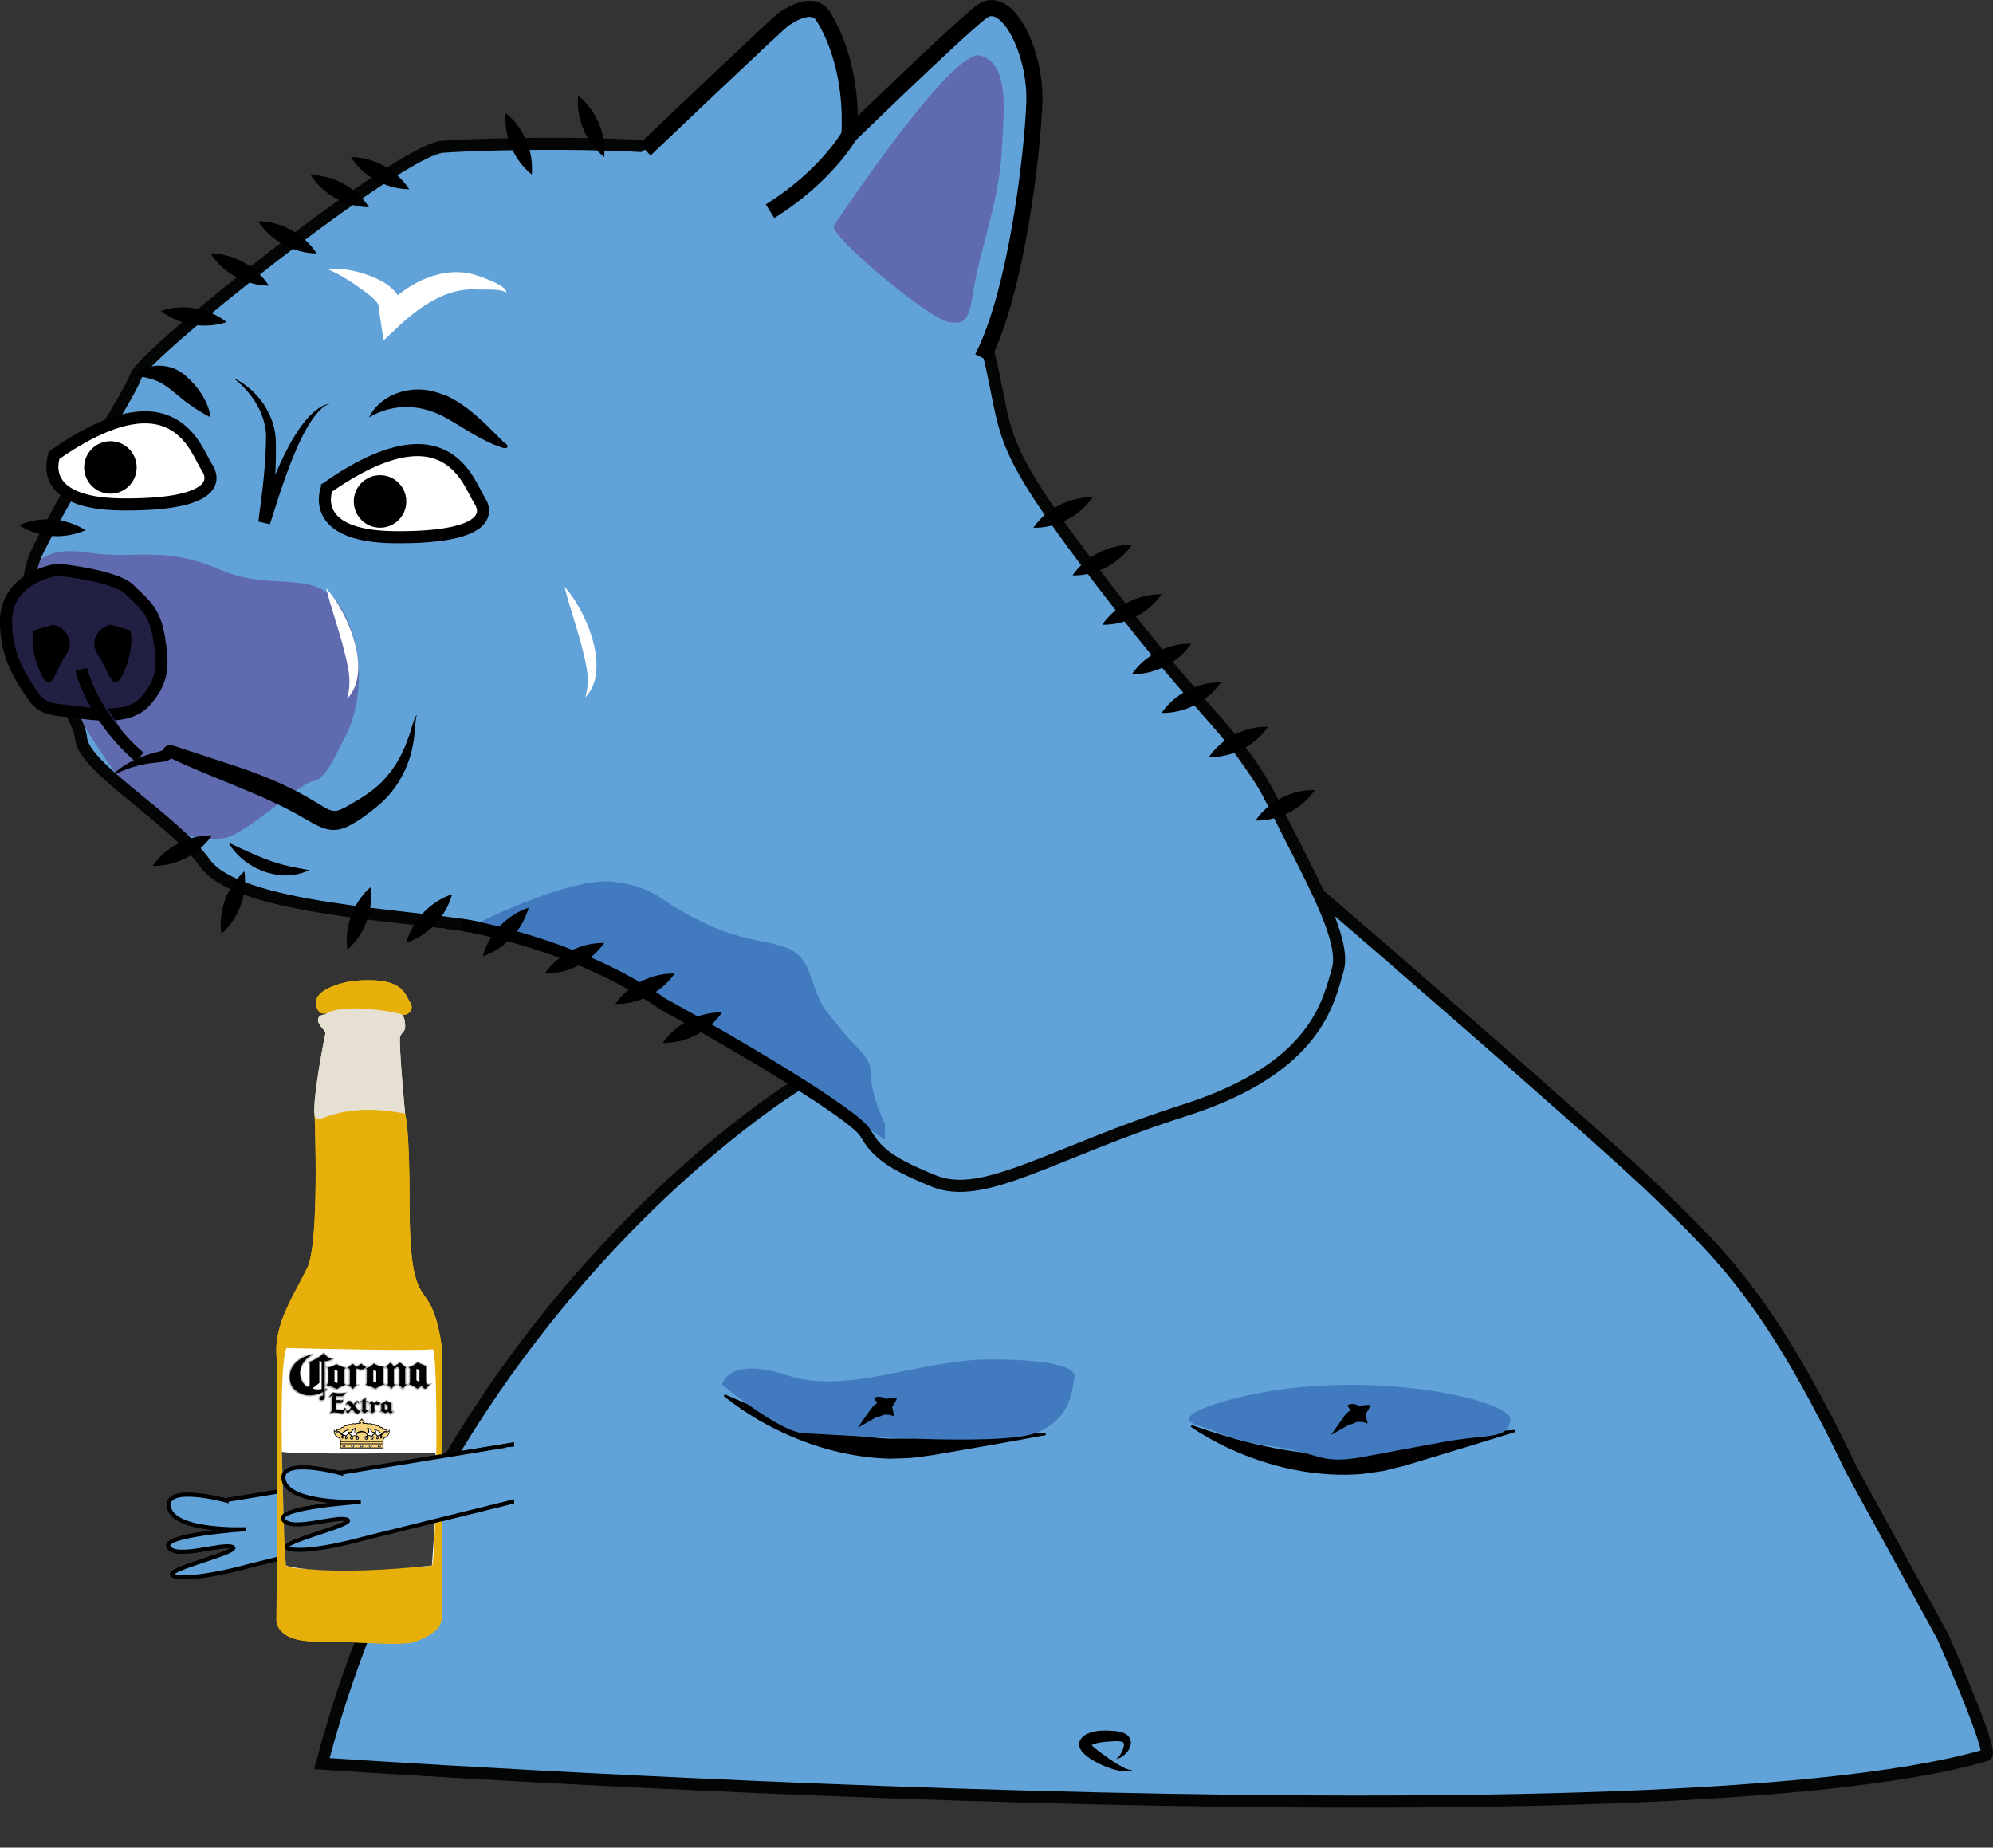 <?xml version="1.0" encoding="UTF-8"?>
<svg id="Calque_2" data-name="Calque 2" xmlns="http://www.w3.org/2000/svg" viewBox="0 0 494.94 458.81">
  <rect x="0" y="0" width="494.94" height="458.81" fill="#333333" stroke="none"/>
  <defs>
    <style>
      .cls-1 {
        fill: #000;
      }

      .cls-1, .cls-2, .cls-3, .cls-4, .cls-5, .cls-6, .cls-7, .cls-8, .cls-9, .cls-10, .cls-11 {
        stroke-width: 0px;
      }

      .cls-12, .cls-13, .cls-14, .cls-15, .cls-16, .cls-17 {
        stroke-miterlimit: 10;
      }

      .cls-12, .cls-13, .cls-16, .cls-17 {
        stroke-width: 3px;
      }

      .cls-12, .cls-14, .cls-15, .cls-16, .cls-17 {
        stroke: #000;
      }

      .cls-12, .cls-9 {
        fill: #fff;
      }

      .cls-2, .cls-15 {
        fill: #61a3d9;
      }

      .cls-13 {
        stroke: #040505;
      }

      .cls-13, .cls-14, .cls-17 {
        fill: none;
      }

      .cls-3 {
        fill: #010101;
      }

      .cls-4 {
        fill: #e6af09;
      }

      .cls-5 {
        fill: #f5d47d;
      }

      .cls-14 {
        stroke-width: 4px;
      }

      .cls-6 {
        fill: #417abe;
      }

      .cls-7 {
        fill: #bbbcbf;
      }

      .cls-8 {
        fill: #3d3d3d;
      }

      .cls-10 {
        fill: #606aaf;
      }

      .cls-16 {
        fill: #212043;
      }

      .cls-11 {
        fill: #e5e0d1;
      }
    </style>
  </defs>
  <g>
    <path class="cls-2" d="M109.86,36.45s-51.63,28.75-70.45,50.75c-15.01,22.78-37.59,52.29-31.06,68.15s9.99,29.94,22.97,40.9l13.17,11.14s4.64,13.95,35.43,17.84c30.79,3.89,29.93,5.3,29.93,5.3,0,0,32.83,1,62.49,22.61l23.31,13.16s15.76,8.68,18.23,12.91l2.48,4.23s9.07,10.92,23.81,10.94c11.21-2.62,54.05-18.69,54.05-18.69,0,0,31.35-11.31,33.25-22.57l4.29-10.74s2.02-7.58-4.29-20.33-12.46-27.08-53.66-77.15c0,0-23.85-27.68-26.29-47.76,0,0,5.6-22.96-32.92-40.98-38.53-18.02-32.48-21.8-104.75-19.72Z"/>
    <path class="cls-10" d="M21.99,137.24c11.55,1.76,18.65-1.84,32.64,4.21,13.98,6.05,24.76-1.32,30.99,11.15,6.24,12.47,2.83,25.51,0,30.61s-4.54,10.2-7.94,10.77-17.03,13.61-22.12,14.17-13.63-.02-21.47-9.07-48.37-67.36-12.1-61.85Z"/>
    <path class="cls-2" d="M198.81,268.06s-60.35,41.42-94.72,107.72c0,0-28.17,61.91-22.73,62.26s164.97,9.84,232.98,9.34,147.57-5.16,159.81-7.35l12.25-2.19s7.44-1.42,6.91-3.48-19.74-48.12-32.32-67.11c-10.03-19.7-24.56-46.44-38.1-59.83l-13.54-13.39-79.49-69.91s2,10.99,2.17,13.84-3.43,22.34-28.28,34.16c-29.19,5.61-50.56,19.36-54.25,20.24s-26.54-.24-33.15-6.76,2.4-10.45-17.55-17.56Z"/>
    <path class="cls-13" d="M197.85,269.46s-87.31,52.95-117.92,168.49c0,0,329.2,22.56,413.29-2.1,2.03-.6-10.77-29.48-10.77-29.48l-22.68-41.39c-20.13-42.24-32.6-53.57-47.34-68.03s-84.95-74.9-84.95-74.9"/>
    <path class="cls-13" d="M212.59,275.69s-39.12-21.54-51.02-28.91c-11.91-7.37-28.91-13.89-44.5-16.72-15.59-2.83-57.83-4.25-66.05-15.59s-30.33-23.81-30.9-31.18c-.57-7.37-19.28-29.2-10.77-46.49s22.11-37.42,24.38-43.37c2.27-5.95,65.54-56.13,76.14-56.98s60.49-1.98,70.7,3.12,58.96,23.53,64.63,46.77.85,22.11,28.06,57.83c27.21,35.72,34.58,38.27,43.09,55.56s18.14,33.45,15.87,41.1-5.1,24.38-37.98,34.87-49.89,22.68-62.36,17.57-16.16-7.94-19.28-17.57Z"/>
    <path class="cls-12" d="M13.53,112.98s-5.19,12.09,16.78,12.28,23.67-5.32,21.02-9.28-7.94-23.79-37.8-3.01Z"/>
    <circle class="cls-1" cx="27.42" cy="116.08" r="6.52"/>
    <path class="cls-12" d="M81.21,121.12s-5.19,12.09,16.78,12.28,23.67-5.32,21.02-9.28-7.94-23.79-37.8-3.01Z"/>
    <circle class="cls-1" cx="94.38" cy="124.52" r="6.52"/>
    <path class="cls-16" d="M32.11,146.36c3.43,3.43,6.24,5.1,7.37,11.97s1.13,10.71-3.4,15.81-13.89,2.97-19.56,2.4c-5.67-.57-6.71-1.17-9.33-5.23-2.16-3.35-5.7-8.5-5.7-17.01s7.55-11.94,12.85-12.85c0,0,14.31,1.46,17.76,4.91Z"/>
    <path class="cls-16" d="M20.18,166.21s2.56,11.52,14.49,21.83"/>
    <path class="cls-1" d="M27.58,155.15c-1.7,0-6.14,3.15-3.21,7.53s3.69,10.33,6.43,4.1,1.61-10.2,1.61-10.2l-4.82-1.42Z"/>
    <path class="cls-1" d="M13.14,155.15c1.7,0,6.14,3.15,3.21,7.53s-3.69,10.33-6.43,4.1-1.61-10.2-1.61-10.2l4.82-1.42Z"/>
    <path class="cls-1" d="M27.42,192.91c3.22-3.33,7.67-5.27,12.15-6.3.41-.12.83-.28,1.02-.42.1-.07.08-.11-.03.02-.02.04-.03.04-.04.05.14-.45.42-.84.92-1.07.78-.35,1.52-.03,2.16.15,3.21,1.04,8.94,2.96,12.15,4,7.74,2.45,15.48,5.44,22.44,9.72,2.31,1.27,3.78,2.7,5.69,2.22.99-.34,1.95-.82,2.9-1.38,3.28-1.88,6.55-3.91,9.04-6.82,2.58-2.85,4.37-6.33,5.63-10,.51-1.41.89-2.88,1.4-4.31.19-.45.33-1.03.81-1.29-.21.16-.25.42-.31.65-.29,1.74-.28,3.51-.55,5.27-.79,6.27-3.78,12.29-8.68,16.47-2.51,2.09-4.98,4.01-7.94,5.44-.57.27-1.26.51-1.88.62-3.18.77-6.1-1.26-8.59-2.62-10.65-6.31-22.62-9.81-33.72-15.25.38.06,1.01-.19,1.25-.59.1-.16.07-.11.11-.23-.07.16-.13.29-.24.47-1.13,1.56-2.92,1.45-4.52,1.67-3.88.37-7.78,1.54-11.16,3.54h0Z"/>
  </g>
  <path class="cls-6" d="M117.06,230.06s24.34-12.67,35.74-11.05c11.4,1.62,10.53,5.16,24,11.05s20.92,2.17,24.28,11.68,3.01,7.76,7.44,13.46,7.84,6.82,7.83,11.93,3.4,11.91,3.4,11.91v3.97s-79.55-54.85-102.71-52.94Z"/>
  <path class="cls-1" d="M57.84,93.8c6.16,2.86,10.73,9.36,10.67,16.32.05,3.32-.06,6.65-.29,9.96-.28,3.32-.57,6.6-1.14,9.93l-2.89-.66c2.41-7.55,9.31-27.53,17.71-29.16-6.8,2.46-12.56,23-14.87,29.99,0,0-2.88-.66-2.88-.66.98-7.17,1.93-14.5,1.92-21.76-.42-5.63-3.74-10.54-8.23-13.96h0Z"/>
  <path class="cls-1" d="M56.77,209.27c2.82,1.3,6.91,3.27,9.78,4.27,3.37,1.29,6.6,1.9,10.24,2.53-6.99,3.42-16.24-.25-20.02-6.8h0Z"/>
  <path class="cls-1" d="M91.64,103.64c2.52-5.13,8.7-7.53,14.18-6.79,1.8.24,3.73.89,5.41,1.57,5.45,2.65,9.7,7.22,13.92,11.46,0,0,.4.39.4.39.09.09-.11.03-.14.08-.18.05-.34.29-.29.46.05.19.06.03-.01-.11-.15-.37-.38-.75-.59-1.14.53.28,1.08.47,1.48.98.13.22.04.56-.19.69-.44.21-.95-.07-1.35-.15-4.81-1.61-8.93-4.59-13.27-7.07-6.2-3.63-13.24-4.06-19.55-.36h0Z"/>
  <path class="cls-1" d="M33.72,93.43c2.87-3.78,9.13-3.16,12.37-.11,1.52,1.31,2.87,2.83,3.97,4.53,1.07,1.72,1.97,3.61,2.21,5.79-1.94-.98-3.54-2.01-5.08-3.11-2.85-1.88-5.03-4.52-8.16-5.89-1.44-.63-3.15-1.05-5.3-1.21h0Z"/>
  <path class="cls-2" d="M142.67,47.44s21.26-9.35,37.42-28.06,25.27-26.36,30.07,0-13.47,73.19-13.47,73.19"/>
  <path class="cls-2" d="M188.59,47.44s21.26-9.35,37.42-28.06c16.16-18.71,25.27-26.36,30.07,0s-13.47,73.19-13.47,73.19"/>
  <path class="cls-14" d="M160.18,37.16S193.36,5.55,194.72,4.68s7.1-4.76,9.73-.6,7.33,14.19,6.5,29.49c0,0,26.36-25.62,32.7-30.58s13.65,9.95,13.22,22.44c-.4,12.05-4.37,46.93-12.9,63.44"/>
  <path class="cls-14" d="M210.95,33.56s-5.74,10.19-19.72,18.89"/>
  <path class="cls-1" d="M271.36,123.48c-3.27,4.73-8.98,7.69-14.74,7.57,3.26-4.75,8.99-7.67,14.74-7.57h0Z"/>
  <path class="cls-1" d="M281.09,135.32c-3.27,4.73-8.98,7.69-14.74,7.57,3.26-4.75,8.99-7.67,14.74-7.57h0Z"/>
  <path class="cls-1" d="M288.46,147.58c-3.27,4.73-8.98,7.69-14.74,7.57,3.26-4.75,8.99-7.67,14.74-7.57h0Z"/>
  <path class="cls-1" d="M295.83,159.84c-3.27,4.73-8.98,7.69-14.74,7.57,3.26-4.75,8.99-7.67,14.74-7.57h0Z"/>
  <path class="cls-1" d="M303.2,169.47c-3.27,4.73-8.98,7.69-14.74,7.57,3.26-4.75,8.99-7.67,14.74-7.57h0Z"/>
  <path class="cls-1" d="M314.92,180.46c-3.27,4.73-8.98,7.69-14.74,7.57,3.26-4.75,8.99-7.67,14.74-7.57h0Z"/>
  <path class="cls-1" d="M326.54,196.18c-3.27,4.73-8.98,7.69-14.74,7.57,3.26-4.75,8.99-7.67,14.74-7.57h0Z"/>
  <path class="cls-1" d="M179.33,251.41c-3.27,4.73-8.98,7.69-14.74,7.57,3.26-4.75,8.99-7.67,14.74-7.57h0Z"/>
  <path class="cls-1" d="M167.55,241.74c-3.27,4.73-8.98,7.69-14.74,7.57,3.26-4.75,8.99-7.67,14.74-7.57h0Z"/>
  <path class="cls-1" d="M150.04,234.16c-3.27,4.73-8.98,7.69-14.74,7.57,3.26-4.75,8.99-7.67,14.74-7.57h0Z"/>
  <path class="cls-1" d="M131.28,225.4c-1.51,5.55-5.91,10.24-11.38,12.05,1.49-5.56,5.92-10.23,11.38-12.05h0Z"/>
  <path class="cls-1" d="M112.28,222.06c-1.51,5.55-5.91,10.24-11.38,12.05,1.49-5.56,5.92-10.23,11.38-12.05h0Z"/>
  <path class="cls-1" d="M92,220.31c.79,5.73-1.4,11.71-5.73,15.55-.81-5.74,1.41-11.7,5.73-15.55h0Z"/>
  <path class="cls-1" d="M60.7,216.36c.79,5.73-1.4,11.71-5.73,15.55-.81-5.74,1.41-11.7,5.73-15.55h0Z"/>
  <path class="cls-1" d="M52.64,207.45c-3.27,4.73-8.98,7.69-14.74,7.57,3.26-4.75,8.99-7.67,14.74-7.57h0Z"/>
  <path class="cls-1" d="M21.26,131.67c-5.3,2.33-11.64,1.88-16.53-1.23,5.29-2.35,11.63-1.86,16.53,1.23h0Z"/>
  <path class="cls-1" d="M56.3,79.98c-5.49,1.83-11.76.78-16.34-2.77,5.49-1.85,11.76-.76,16.34,2.77h0Z"/>
  <path class="cls-1" d="M66.78,70.94c-5.75-.07-11.4-3.16-14.51-8,5.76.05,11.38,3.18,14.51,8h0Z"/>
  <path class="cls-1" d="M78.64,62.94c-5.75-.07-11.4-3.16-14.51-8,5.76.05,11.38,3.18,14.51,8h0Z"/>
  <path class="cls-1" d="M91.64,51.46c-5.75-.07-11.4-3.16-14.51-8,5.76.05,11.38,3.18,14.51,8h0Z"/>
  <path class="cls-1" d="M101.63,47c-5.75-.07-11.4-3.16-14.51-8,5.76.05,11.38,3.18,14.51,8h0Z"/>
  <path class="cls-1" d="M132.06,43.34c-4.5-3.64-7-9.49-6.47-15.26,4.51,3.63,6.98,9.49,6.47,15.26h0Z"/>
  <path class="cls-1" d="M150.04,39c-4.5-3.64-7-9.49-6.47-15.26,4.51,3.63,6.98,9.49,6.47,15.26h0Z"/>
  <path class="cls-9" d="M81.62,66.94c3.72-.53,7.44.46,10.91,1.81,1.75.77,3.47,1.55,5.18,3.23.63.57,1.37,1.7,1.62,2.68.29,1.15.57,2.33.81,3.48,0,0-4.97-1.45-4.97-1.45,1.07-1.18,2.05-2.1,3.18-3.02,5.49-4.62,13.36-7.79,20.46-5.12,1.21.36,7.83,2.74,6.8,4.25.08-.17-.02-.29-.14-.37-2.26-.8-4.84-.41-7.22-.55-7.23-.43-13.7,4.07-18.84,8.74,0,0-4.13,3.91-4.13,3.91-.32-2.23-1.07-6.48-1.27-8.66-.23-1.04-2.11-2.47-3.5-3.55-2.78-2.03-5.68-3.96-8.91-5.39h0Z"/>
  <path class="cls-10" d="M207.01,56.16s29.56-44.64,36.52-42.37,5.91,12.36,5.22,24.12c-.7,11.75-5.22,24.04-6.61,31.99s-1.39,11.07-6.61,10.05-28.87-20.89-28.52-23.78Z"/>
  <path class="cls-9" d="M81.02,146.1c5.41,5.97,11.7,20.69,5.14,27.48,1.47-4.67,0-9.15-1.12-13.68-1.27-4.62-2.86-9.08-4.02-13.8h0Z"/>
  <path class="cls-9" d="M140.2,145.72c5.41,5.97,11.7,20.69,5.14,27.48,1.47-4.67,0-9.15-1.12-13.68-1.27-4.62-2.86-9.08-4.02-13.8h0Z"/>
  <path class="cls-1" d="M180.03,346.26c13.24,5.92,26.65,10.41,40.92,11.01,1.42-.04,3.42-.02,4.82-.03,4.2-.29,8.47-.8,12.67-1.1,6.99-.55,14.02-.82,21.2-.25l.08.49-10.3,1.87c-3.47.61-12.13,2.11-15.47,2.7-2.3.45-5.49.82-7.81,1.11-1.52.09-3.73.11-5.28.17-11.46-.32-22.62-3.92-32.5-9.62-3.01-1.79-5.94-3.73-8.65-5.98l.32-.38h0Z"/>
  <path class="cls-1" d="M295.98,353.9c13.73,4.78,27.56,8.14,41.85,7.2,1.19-.16,3.6-.44,4.79-.56,4.15-.78,8.33-1.8,12.48-2.61,6.9-1.4,13.89-2.52,21.11-2.83l.14.48c-5.02,1.57-15.09,4.66-20.12,6.15-1.7.51-5.92,1.78-7.55,2.28-1.29.32-3.87.96-5.15,1.27-1.31.19-3.94.58-5.25.75-11.49.92-23.02-1.66-33.41-6.51-3.18-1.52-6.27-3.22-9.18-5.23l.29-.41h0Z"/>
  <path class="cls-6" d="M179.33,343.84s14.35,11.91,20.4,12.09,47.81,3.4,57.26,0,9.26-11.72,9.83-13.8-3.4-4.54-20.98-4.54-35.34,8.88-50.27,3.97-16.24,2.27-16.24,2.27Z"/>
  <path class="cls-6" d="M306.7,347.25c-5.16,1.32-16.44,4.64-8.88,6.86s6.43,3.35,18.33,5.05,11.53,4.64,22.49,2.6,6.99-1.28,19.09-3.55,16.63-.57,17.39-5.57-36.66-13.51-68.41-5.39Z"/>
  <path class="cls-1" d="M277.17,436.83c.97-.73,1.6-1.96,1.89-3.07.13-.53.04-.98-.15-1.08-.25-.24-1.36-.33-1.83-.3-1.98.12-4.46.12-6.16,1.05.04-.03.1-.33.06-.34.18.52,1.43,1.42,2.07,1.91,1.47,1.08,3.09,2.28,4.66,3.2,1.09.6,2.18,1.35,3.48,1.34-.58.37-1.34.39-2.01.36-3.47-.08-15.74-5.21-9.41-9.26,2.64-1.14,4.83-.97,7.43-.76,1,.16,2.15.39,2.9,1.14,2.06,2.13-.62,5.39-2.92,5.81h0Z"/>
  <path class="cls-1" d="M217.17,347.1c1.58-.75,3.61.35,4.25,1.84.28.83.42,1.93.69,2.78-1.64-.72-3.41-.51-4.95.46,0,0-4.19,2.39-4.19,2.39,0,0,3.45-4.87,3.45-4.87.34-.48.76-.82,1.21-1.14,1.46-.96,3.11-1.52,4.91-1.45,0,0,.16.25.16.25-.88,2.14-2.57,3.95-4.8,4.59,0,0-.74-2.48-.74-2.48,1.3.79,2.7,1.11,4.13.75,0,0-.52.91-.52.91-.35-.28-.85-.48-1.23-.71-.76-.45-1.12-1.15-1.6-1.84-.22-.36-.45-.72-.81-1.2l.05-.3h0Z"/>
  <path class="cls-1" d="M334.72,348.89c1.58-.75,3.61.35,4.25,1.84.28.83.42,1.93.69,2.78-1.64-.72-3.41-.51-4.95.46,0,0-4.19,2.39-4.19,2.39l3.45-4.87c.34-.48.76-.82,1.21-1.14,1.46-.96,3.11-1.52,4.91-1.45,0,0,.16.25.16.25-.88,2.14-2.57,3.95-4.8,4.59,0,0-.74-2.48-.74-2.48,1.3.79,2.7,1.11,4.13.75,0,0-.52.91-.52.91-.35-.28-.85-.48-1.23-.71-.76-.45-1.12-1.15-1.6-1.84-.22-.36-.45-.72-.81-1.2l.05-.3h0Z"/>
  <path class="cls-17" d="M114.77,229.68s27.92,4.28,49.83,19.63c19.05,10.42,47.62,27.47,50.32,32.04"/>
  <path class="cls-15" d="M55.95,372.57s-15.45-4.17-13.94,1.88,19.12,5.29,19.12,5.29c0,0-21.22,1.37-19.23,4.46s13.56-1.21,15.9,0-19.58,6.12-14.29,7.25,18.56-2.65,18.56-2.65l36.62-9.07v-14.19l-42.75,7.01Z"/>
  <g>
    <path class="cls-4" d="M78.13,276.9s1.28,31.38-1.79,37.85c-3.08,6.47-8.2,13.65-7.69,21.59.51,10,0,65.63,0,65.63,0,0-.75,5.64,9.75,5.64s21.78,1.28,24.86,0c3.08-1.28,6.41-2.82,6.41-5.9v-67.42s-.77-6.92-3.08-10.77-4.87-4.1-4.87-24.35-1.11-22.13-1.11-22.64-22.05-3.54-22.47.37Z"/>
    <path class="cls-4" d="M87.28,243.63s-9.31,1.45-8.8,5.64,3.87,1.74,5.06,1.54,15.28.6,16.22,1.11,3.5-.85,2.05-3.08-1.79-6.49-14.53-5.21Z"/>
    <path class="cls-9" d="M71.1,334.75s34.64.85,36.29.28.97,53.21-.11,53.72-35.83,1.94-36.17,0-2.45-47.45,0-54Z"/>
    <path class="cls-11" d="M80.78,251.92s-1.97,0-1.79,1.54,2.05,2.39,1.79,3.33-3.25,16.54-2.65,20.11,4.36-3.79,22.47-.37c0,0-1.71-18.12-1.2-19.23s1.11-1.11,1.2-2.14-.17-2.82-.85-3.25-14.78-3.16-18.97,0Z"/>
    <path class="cls-8" d="M108.08,360.78s-34.91.51-38.07-.26c0,0,.58,27.83,1.08,28.23s11.05,2.68,36.17,0c0,0,1.88-24.72.81-27.97Z"/>
    <path class="cls-7" d="M87.79,348.38l.31-.34c.23-.26.49-.29.49-.29.43-.08.7.26.7.26v-.22h.38v-.22l1.41-.74v.99h.58v.25l.6-.36.68.44.65-.47c.58.54,1.11.64,1.11.64v.08c.53-.2,1.23-.85,1.23-.85,1.02.68,1.59.79,1.59.79v2l.36-.17.05.57-.85.64c-.45.01-.77-.37-.77-.37l-.61.36c-.63-.47-1.73-.67-1.73-.67l.41-.49v-1.15s-.3.29-1.14.12v1.06l.47.14-1.27,1.03-.92-.71s-1.08.69-1.1.66-.8-.64-.8-.64c0,0-.32.64-.87.64,0,0-.62.02-.97-.5l-.38-.49-.74.81s-.15.19-.45.05c0,0-.3-.08-.48-.49,0,0-.37.54-.58.65,0,0-2.25-.52-3.2-.08,0,0-.52-.35.13-.96v-3.09l-.14.06-.44-.52,1.09-1.2s1.87.49,3.71-.02c0,0-.42.98-1.2,1.51h-1.49v.43s.25-.09.71.02c.45.11.73-.05.86-.22,0,0,.34.24.16.89,0,0-.19.79-1.72.5v1.14s.39-.07.92.06c.52.13.61.09.75-.15l.18-.29s.32-.08.68.26l-.11.35s.13-.03.34.06l.44-.47-.41-.63s-.36.07-.41.07l-.35-.26s.16-.88.94-1.14c0,0,.53-.15.88.33l.34.36h0Z"/>
    <path class="cls-7" d="M106.49,343.63s-.49,0-.49-.56v-3.95l-2.38-1.08s-.83.97-2.49,1.35l.4.63v3.39s-.07.29-.65.18v-3.41l.25-.56-1.75-1.48-1.55.97s-.18-.74-.99-.83l-1.12.94s-1.35.18-2.9-.88c0,0-.83.9-1.55,1.03,0,0-.7-.25-1.55-.97l-1.21.76s-.58-.61-.97-.72c0,0-.79.47-1.39,1.08,0,0-1.64-.43-2.63-1.03,0,0-1.32,1.02-2.63.87v-1.03s1.55-.07,2.24-1.01c0,0-1.86-.02-2.65-1.68,0,0-1.98,1.98-4.33,2.54l.49.49v5.25l-.38.27s-1.66-1.37-1.5-3.64c.16-2.27,2.78-3.88,3.08-3.97l-.11-.47s-3.82.2-5.68,3.73c0,0-1.64,3.82,1.53,6.02,0,0,2.45,1.82,6.26.34v.22s-.9.14-.81.83c0,0-.02.74.94.74,0,0,.97,0,.9-1.26v-1.08s.67-.29.47-.76c0,0-.07-.2-.45-.22v-.4c.4.11,1.78.52,2.67,1.09,0,0,1.41-1.1,2.72-1.17,0,0,.97.58,1.35,1.17,0,0,.54-1.01,1.93-1.53,0,0-.63-.16-.94-.18v-3.41s1.19.52,2.04-.09l.13.13v3.14l-.31.76s1.62.22,2.69,1.14c0,0,1.35-1.17,2.54-1.26,0,0,.88.52,1.48,1.26,0,0,.83-1.19,1.46-1.3,0,0,.79.56,1.32,1.41,0,0,.72-1.19,1.32-1.32,0,0,1.08-.05,2.33,1.17l1.01-.7s.22.52,1.05.7l1.8-1.84-1.01.18h0Z"/>
    <path class="cls-9" d="M81.31,343.18s-.17.32-.4.54v-4.08l.4.44v3.1Z"/>
    <path class="cls-3" d="M80.93,344.96c-.1.03-.2.06-.31.09v-7.03c.97.06,1.93-.59,1.93-.59-1.34-.07-2.11-1.43-2.11-1.43-1.64,1.62-3.71,2.25-3.71,2.25l.19.28v5.47l-.56.45c-1.2-.63-1.71-2.28-1.71-2.28-.92-3.92,3-5.85,3-5.85-6.49,1.44-5.68,6.16-5.68,6.16.31,3.47,4.09,3.97,4.09,3.97,1.85.22,3.34-.34,4.19-.79v.77s-.06.24-.33.24c0,0-.66.11-.61.63,0,0,.02.55.83.35,0,0,.5-.11.5-.83v-1.38c.24-.15.38-.26.38-.26.07-.04.18-.14.14-.2-.04-.07-.22,0-.22,0h0Z"/>
    <path class="cls-3" d="M77.11,344.87l1.95-1.64v-5.54c.21-.4.8.09.8.09.12.08.25.13.39.17v7.18c-1.78.33-3.13-.26-3.13-.26h0ZM83.52,338.77c.9.52,2.29.92,2.29.92l-.33.35v3.41l.3.48c-.85.11-2.14,1.01-2.14,1.01-.92-.57-2.56-.98-2.56-.98.37-.33.5-.85.5-.85v-3.19l-.22-.31c1.11-.18,2.18-.85,2.18-.85Z"/>
    <path class="cls-3" d="M82.84,339.71v3.67l1.25.41v-3.6l-1.25-.48ZM92.84,338.6c.89.65,2.55.85,2.55.85l-.28.46v3.41l.3.48c-.85.11-2.16,1.05-2.16,1.05-.92-.57-2.38-.94-2.38-.94.28-.31.22-.83.22-.83l.02-3.01-.22-.31c1.11-.18,1.96-1.16,1.96-1.16Z"/>
    <path class="cls-3" d="M92.47,339.73v3.52l1.25.41v-3.45l-1.25-.48ZM106.78,343.77l-1.11,1.13c-.42-.07-.92-.77-.92-.77-.37.21-.72.46-1.05.74-.92-.72-2.1-1.12-2.1-1.12.28-.31.22-.83.22-.83l.02-3.01-.33-.41c1.11-.18,2.18-1.18,2.18-1.18.72.39,2.1.9,2.1.9v3.93c.11.92,1,.63,1,.63Z"/>
    <path class="cls-3" d="M103.2,339.43v3.62l1.25.59v-3.73l-1.25-.48ZM86.4,339.64s.39.2.48.53v3.58s-.09.15-.41.15c0,0,.83.55,1.13.98,0,0,.63-.68,1.09-.92,0,0-.29-.02-.31-.3v-3.6l.35-.24s1.24.77,2.19-.33c0,0-.74-.35-1.2-.83l-1.27.85s-.22-.48-.92-.79c0,0-.94.65-1.12.92ZM95.81,339.41l1.11-.98s.55.2.81.98l1.64-1.05,1.44,1.2-.2.35.02,3.84.35.07s-.87.81-.92,1.01c0,0-.7-.77-1.03-1,0,0,.13-.06.2-.15v-3.71s-.2-.42-.61-.55l-.81.55v3.76s.22.07.33.09c0,0-.85.83-.92,1.01,0,0-.37-.55-1.16-1.01l.3-.11v-3.76s-.02-.26-.53-.55Z"/>
    <path class="cls-9" d="M77.6,344.78l1.71-1.35v-5.48s.38.09.56.22v6.76s-1.35.29-2.27-.16h0ZM83.07,343.18l.75.27v-3.01l-.75-.34v3.08ZM85.75,340.47s-.02-.47.4-.47.43.49.43.49v3.12s-.36.09-.58.13l-.25-.27v-3.01ZM92.71,340.24v2.81l.72.29v-2.83l-.72-.27ZM95.65,339.79s.25.11.4.36v3.39l-.43.11-.22-.29v-3.34s.11-.18.25-.22h0ZM98.08,340.22v3.35l.63.11.18-.16v-3.39s-.16-.25-.27-.29l-.54.38h0ZM103.42,339.93v2.83l.74.43v-3.01l-.74-.25Z"/>
    <path class="cls-3" d="M82.39,350.36v-3.46l.35-.29s-.23-.26-.72.22l-.17-.12.84-.93s1.32.44,3.11.06c0,0-.34.61-.74.86h-1.66s-.16.53.04,1.11c0,0,.3-.29.94-.1.52.15.77-.11.77-.11,0,0,.17.74-.65.8,0,0-.57.03-.93-.02-.19-.03-.2.14-.2.14v1.28c-.03.2-.14.3-.14.3.09.03.37-.02.37-.02.49-.16,1.33.07,1.33.07.39.1.56-.26.56-.26l.15-.25c.12,0,.21.09.21.09-.11.58-.71,1.25-.75,1.25s-.86-.1-1.69-.22-1.27.16-1.27.16l-.1-.15s.26-.33.35-.4h0ZM89.47,350.14c-.22.24-.37.2-.37.2,0,0-.59-.69-1.09-1.29l.57-.72s.07-.16.26-.05c0,0,.1.12.2.09,0,0,.16-.06-.02-.35,0,0-.34-.29-.64.04l-.58.74c-.18-.23-.34-.43-.42-.54-.3-.45-.75-.35-.75-.35-.37.03-.66.8-.66.8l.06.04c.22-.07.46-.1.46-.1l.71.9-.63.79s-.05.09-.23.03c0,0-.25-.17-.38-.06,0,0-.07.08.04.22.11.14.26.32.26.32,0,0,.21.16.34-.04l.8-1.01.64.82c.31.45.72.38.72.38.53,0,.78-.8.78-.8l-.08-.06h0ZM91.45,350.09l-.41.2-.23-.22v-1.85h.58v-.26h-.58v-.79l-.82.48v.3h-.43v.26h.43v1.86l-.2.28.71.61,1.09-.74-.13-.14ZM91.62,348.52l.66-.58.64.49.71-.51s.23.33.83.5c0,0-.09.45-.82.4,0,0-.18-.03-.47-.19l-.19.16v1.55l.15.08-.62.5-.56-.5.2-.06v-1.59l-.25-.23s-.05-.03-.26-.03h0ZM94.55,348.63l.15.21v1.38l-.19.19s.58.19,1.2.52l.72-.39s.18.4.71.43l.42-.38s-.37-.03-.34-.33v-1.78s-.74-.26-1.25-.67c0,0-.42.48-1.41.81h0Z"/>
    <path class="cls-7" d="M95.54,348.58v1.33l.75.34v-1.27l-.75-.4Z"/>
    <path class="cls-9" d="M95.77,349.2v.58l.21.1v-.61l-.21-.08ZM91.12,348.6v1.42l.32-.14.3.2v-1.13l-.24-.12-.09-.23h-.29ZM89.34,348.57h.28v1.34h-.13s-.18.18-.36.09l-.77-.94.36-.4s.48.17.61-.09h0Z"/>
    <path class="cls-3" d="M96.72,354.99c-.57.86-1.3.67-1.29.66.25-.18.61-.11.61-.11l.24-.54s-.23-.28-.77-.09c-.11-.05-.12-.2-.12-.2,0,0-.24.04-.29-.04-.08-.13-.23-.4-.61-.33l-.32-.32h-.01s-.23-.12-.63-.08c-.17-.19-.54-.43-.98-.25-.14-.12-.55-.39-1.11-.15-.13-.08-.54-.28-1-.16l-.15-.03c.05-.02.27-.06.27-.06v-.09s0-.3-.29-.41c-.04-.03-.13-.1-.14-.19,0,0-.12-.28-.29-.34-.17.06-.29.34-.29.34-.01.08-.1.16-.14.19-.28.11-.29.4-.29.41v.09s.22.04.27.06l-.15.03c-.46-.12-.87.09-1,.16-.56-.24-.97.03-1.11.15-.44-.18-.81.06-.98.25-.4-.03-.62.07-.63.08h-.02s-.32.33-.32.33c-.38-.06-.53.2-.61.33-.05.09-.29.04-.29.04,0,0,0,.15-.12.2-.54-.19-.77.09-.77.09l.24.54s.36-.07.61.11c.01,0-.71.21-1.29-.66,0,.01-.47,1.36,1.21,2.14,0,0,.27.06.27.58v1.95h10.81v-1.95c0-.52.27-.58.27-.58,1.67-.78,1.21-2.13,1.21-2.14h0Z"/>
    <path class="cls-5" d="M83.76,355.33l-.1-.23c.1-.03.55.03.55.03,0,0,.16-.1.22-.2.11,0,.27-.02.33-.16.13-.35.5-.22.5-.22l.37-.37s.3-.1.64-.06c.01-.02.43-.47.91-.23.02-.02.5-.43,1.09-.15,0,0,.49-.31.95-.17h.02s.4-.08.4-.08v-.24s-.16-.09-.31-.13c.02-.11.16-.16.16-.16,0,0,.22-.14.25-.33.02-.05.05-.12.09-.16.04.04.08.11.09.16.03.19.25.33.25.33,0,0,.14.05.16.16-.14.04-.31.13-.31.13v.24l.4.09h.02c.46-.14.95.16.95.17.59-.29,1.07.13,1.09.15.48-.24.9.21.91.23.33-.03.6.05.64.06l.37.37s.37-.13.5.22c.05.14.22.16.33.16.06.1.22.2.22.2,0,0,.45-.06.55-.03l-.1.23c-.18,0-.44.06-.59.15-.12.07-.44.33-.59.44-.71-.87-1.79-1.04-1.79-1.04,0,0,.22.61.23.71h-.66c-.41-.83-.93-.97-1-.98-.1-.04-.24-.08-.32,0-.13.12.01.28.01.28.34.32.3.54.21.82-.02.07-.06.09-.08.1-.09.04-.24-.02-.29-.05-.41-.33-1.08-.44-1.11-.44-.12-.02-.28,0-.28,0-.03,0-.66.11-1.07.44-.05.03-.2.08-.29.05-.02,0-.06-.03-.08-.1-.09-.28-.13-.5.21-.82,0,0,.14-.16.01-.28-.09-.08-.22-.04-.32,0-.06.01-.59.16-1,.98h-.66c.01-.1.23-.71.23-.71,0,0-1.07.17-1.79,1.04-.14-.12-.46-.37-.59-.44-.15-.08-.41-.15-.59-.15h0Z"/>
    <path class="cls-9" d="M94.42,356.36c-.05-.03-.21-.09-.21-.09,0,0-.23.07-.41.23h0c-.43-.57-.67-.57-.67-.57-.02,0-.49.03-.81.59l-.04.06s.28.34.3.4c-.01.06-.06.26-.22.32-.03,0-.09-.01-.12-.05-.01-.04-.02-.08-.02-.11,0-.01.02-.12.18-.15l.14-.03-.07-.12s-.22-.36-.77-.48c0,0-.14.02-.27.09,0-.03-.08-.25-.35-.49.09.03.24.07.37.01.09-.04.16-.11.19-.22.05-.14.07-.26.07-.38,0-.21-.09-.4-.32-.63.02,0,.62.15,1.05,1.02h.95s0-.37-.1-.64c1.12.48,1.43,1.04,1.43,1.04-.06.02-.42.03-.42.03,0,0,.07.11.12.15h0ZM93.77,357.2s-.01.01-.03.02c-.04,0-.07-.01-.09-.04-.03-.03-.04-.08-.04-.14,0-.02,0-.04,0-.06l.08-.06h0s.07.06.08.11h0s0,.01,0,.01c.01.03.03.11,0,.15h0ZM87.3,356.99c.16.03.18.14.18.15,0,.01.04.22-.14.17-.15-.06-.2-.26-.22-.32.02-.07.3-.4.3-.4l-.04-.06c-.32-.56-.79-.59-.81-.59,0,0-.24,0-.66.56h0c-.17-.14-.41-.22-.41-.22,0,0-.15.06-.21.09.05-.04.12-.15.12-.15,0,0-.36-.01-.42-.03,0,0,.31-.57,1.43-1.04-.1.27-.1.65-.1.65h.95c.43-.88,1.03-1.02,1.05-1.03-.23.22-.32.42-.32.63,0,.12.03.24.07.38.04.11.1.18.19.22.13.05.27.02.37-.01-.26.23-.34.45-.35.49-.09-.04-.18-.07-.27-.09-.55.11-.85.6-.85.6l.14.02h0ZM86.04,357.18s-.06.04-.09.04c-.03-.01-.05-.05-.04-.08.03-.14.06-.19.09-.22h0s.08.06.08.06c0,.02.01.15-.04.19h0Z"/>
    <path class="cls-5" d="M84.64,358.07h10.42v.37h-10.42v-.37ZM84.64,358.62h10.42v.84h-10.42v-.84ZM95.44,356.95c-.08.02-.39.14-.39.76v.18h-10.42v-.18c0-.62-.3-.74-.39-.76-1.31-.59-1.19-1.54-1.18-1.57.19.22.6.54,1.26.5.09.18.3.43.64.51-.1.11-.22.27-.2.43.04.48.32.45.39.43.24-.08.06-.32-.01-.41.02-.07.1-.25.35-.35.07.03.27.12.39.3-.03.02-.14.1-.16.2-.07.29.11.44.2.43h0s0,0,0,0c.02,0,.15,0,.26-.1.12-.13.1-.47-.02-.51l-.08-.24c.07-.09.28-.33.49-.43.08.01.36.08.59.43-.09.1-.25.41-.25.41,0,0,0,.4.37.53,0,0,.23.06.32-.12.02-.05.2-.34-.13-.54.09-.09.26-.22.55-.29.07.02.31.1.54.37-.06.05-.13.11-.14.2,0,0-.12.37.34.38.29,0,.37-.33.37-.42,0-.05.06-.46-.63-.66.1-.19.41-.61,1.35-.79h0c.93.17,1.25.6,1.35.79-.7.2-.63.61-.63.66,0,.1.08.43.37.42.46,0,.34-.37.34-.38-.02-.08-.08-.15-.14-.2.23-.27.47-.35.54-.37.29.06.46.19.55.29-.33.2-.15.49-.13.54.09.17.32.12.32.12.37-.12.37-.53.37-.53,0,0-.17-.31-.25-.41.23-.34.51-.42.59-.43.21.1.42.34.49.43l-.08.24c-.11.04-.14.38-.02.51.07.07.16.11.26.1h0s0,0,0,0c.09,0,.27-.14.2-.43-.02-.1-.14-.18-.16-.2.12-.18.31-.27.39-.3.25.09.33.27.35.35-.08.1-.26.34-.01.41.06.02.35.05.39-.43.01-.17-.11-.32-.2-.43.35-.08.55-.33.64-.51.66.05,1.06-.28,1.26-.5,0,.03.12.98-1.18,1.57h0Z"/>
    <path class="cls-9" d="M88.56,356.66c.24.11.34.28.35.31.04.12,0,.22-.02.25-.05.08-.15.09-.16.09-.17,0-.13-.14-.13-.15,0-.07.25-.17.25-.17,0,0-.22-.27-.29-.34ZM90.94,357.05c.06.03.13.09.14.12,0,.02,0,.09-.03.12-.02.02-.06.03-.1.03,0,0-.1-.01-.16-.09-.04-.06-.05-.14-.02-.25.02-.03.11-.2.35-.31-.08.07-.16.15-.22.24l-.07.09.1.05h0Z"/>
    <circle class="cls-3" cx="85.4" cy="359.05" r=".36"/>
    <circle class="cls-9" cx="85.4" cy="359.05" r=".21"/>
    <circle class="cls-3" cx="87.56" cy="359.05" r=".36"/>
    <circle class="cls-9" cx="87.56" cy="359.05" r=".21"/>
    <circle class="cls-3" cx="89.79" cy="359.05" r=".36"/>
    <circle class="cls-9" cx="89.79" cy="359.05" r=".21"/>
    <circle class="cls-3" cx="91.97" cy="359.05" r=".36"/>
    <circle class="cls-9" cx="91.97" cy="359.05" r=".21"/>
    <circle class="cls-3" cx="94.19" cy="359.05" r=".36"/>
    <circle class="cls-9" cx="94.19" cy="359.05" r=".21"/>
  </g>
  <path class="cls-15" d="M84.42,365.78s-15.45-4.17-13.94,1.88,19.12,5.29,19.12,5.29c0,0-21.22,1.37-19.23,4.46s13.56-1.21,15.9,0-19.58,6.12-14.29,7.25,18.56-2.65,18.56-2.65l36.62-9.07v-14.19l-42.75,7.01Z"/>
  <g>
    <path class="cls-15" d="M55.95,372.57s-15.45-4.17-13.94,1.88,19.12,5.29,19.12,5.29c0,0-21.22,1.37-19.23,4.46s13.56-1.21,15.9,0-19.58,6.12-14.29,7.25,18.56-2.65,18.56-2.65l36.62-9.07v-14.19l-42.75,7.01Z"/>
    <g>
      <path class="cls-4" d="M78.13,276.9s1.28,31.38-1.79,37.85c-3.08,6.47-8.2,13.65-7.69,21.59.51,10,0,65.63,0,65.63,0,0-.75,5.64,9.75,5.64s21.78,1.28,24.86,0c3.08-1.28,6.41-2.82,6.41-5.9v-67.42s-.77-6.92-3.08-10.77-4.87-4.1-4.87-24.35-1.11-22.13-1.11-22.64-22.05-3.54-22.47.37Z"/>
      <path class="cls-4" d="M87.28,243.63s-9.31,1.45-8.8,5.64,3.87,1.74,5.06,1.54,15.28.6,16.22,1.11,3.5-.85,2.05-3.08-1.79-6.49-14.53-5.21Z"/>
      <path class="cls-9" d="M71.1,334.75s34.64.85,36.29.28.97,53.21-.11,53.72-35.83,1.94-36.17,0-2.45-47.45,0-54Z"/>
      <path class="cls-11" d="M80.78,251.92s-1.97,0-1.79,1.54,2.05,2.39,1.79,3.33-3.25,16.54-2.65,20.11,4.36-3.79,22.47-.37c0,0-1.71-18.12-1.2-19.23s1.11-1.11,1.2-2.14-.17-2.82-.85-3.25-14.78-3.16-18.97,0Z"/>
      <path class="cls-8" d="M108.08,360.78s-34.91.51-38.07-.26c0,0,.58,27.83,1.08,28.23s11.05,2.68,36.17,0c0,0,1.88-24.72.81-27.97Z"/>
      <path class="cls-7" d="M87.79,348.38l.31-.34c.23-.26.49-.29.49-.29.43-.08.7.26.7.26v-.22h.38v-.22l1.41-.74v.99h.58v.25l.6-.36.68.44.65-.47c.58.54,1.11.64,1.11.64v.08c.53-.2,1.23-.85,1.23-.85,1.02.68,1.59.79,1.59.79v2l.36-.17.05.57-.85.64c-.45.01-.77-.37-.77-.37l-.61.36c-.63-.47-1.73-.67-1.73-.67l.41-.49v-1.15s-.3.29-1.14.12v1.06l.47.14-1.27,1.03-.92-.71s-1.08.69-1.1.66-.8-.64-.8-.64c0,0-.32.64-.87.64,0,0-.62.02-.97-.5l-.38-.49-.74.81s-.15.19-.45.05c0,0-.3-.08-.48-.49,0,0-.37.54-.58.65,0,0-2.25-.52-3.2-.08,0,0-.52-.35.13-.96v-3.09l-.14.06-.44-.52,1.09-1.2s1.87.49,3.71-.02c0,0-.42.98-1.2,1.51h-1.49v.43s.25-.09.71.02c.45.11.73-.05.86-.22,0,0,.34.24.16.89,0,0-.19.79-1.72.5v1.14s.39-.07.92.06c.52.13.61.09.75-.15l.18-.29s.32-.08.68.26l-.11.35s.13-.03.34.06l.44-.47-.41-.63s-.36.07-.41.07l-.35-.26s.16-.88.94-1.14c0,0,.53-.15.88.33l.34.36h0Z"/>
      <path class="cls-7" d="M106.49,343.63s-.49,0-.49-.56v-3.95l-2.38-1.08s-.83.97-2.49,1.35l.4.63v3.39s-.07.29-.65.18v-3.41l.25-.56-1.75-1.48-1.55.97s-.18-.74-.99-.83l-1.12.94s-1.35.18-2.9-.88c0,0-.83.9-1.55,1.03,0,0-.7-.25-1.55-.97l-1.21.76s-.58-.61-.97-.72c0,0-.79.47-1.39,1.08,0,0-1.64-.43-2.63-1.03,0,0-1.32,1.02-2.63.87v-1.03s1.55-.07,2.24-1.01c0,0-1.86-.02-2.65-1.68,0,0-1.98,1.98-4.33,2.54l.49.49v5.25l-.38.27s-1.66-1.37-1.5-3.64c.16-2.27,2.78-3.88,3.08-3.97l-.11-.47s-3.82.2-5.68,3.73c0,0-1.64,3.82,1.53,6.02,0,0,2.45,1.82,6.26.34v.22s-.9.14-.81.83c0,0-.02.74.94.74,0,0,.97,0,.9-1.26v-1.08s.67-.29.47-.76c0,0-.07-.2-.45-.22v-.4c.4.11,1.78.52,2.67,1.09,0,0,1.41-1.1,2.72-1.17,0,0,.97.58,1.35,1.17,0,0,.54-1.01,1.93-1.53,0,0-.63-.16-.94-.18v-3.41s1.19.52,2.04-.09l.13.13v3.14l-.31.76s1.62.22,2.69,1.14c0,0,1.35-1.17,2.54-1.26,0,0,.88.52,1.48,1.26,0,0,.83-1.19,1.46-1.3,0,0,.79.56,1.32,1.41,0,0,.72-1.19,1.32-1.32,0,0,1.08-.05,2.33,1.17l1.01-.7s.22.52,1.05.7l1.8-1.84-1.01.18h0Z"/>
      <path class="cls-9" d="M81.31,343.18s-.17.32-.4.54v-4.08l.4.44v3.1Z"/>
      <path class="cls-3" d="M80.93,344.96c-.1.03-.2.06-.31.09v-7.03c.97.06,1.93-.59,1.93-.59-1.34-.07-2.11-1.43-2.11-1.43-1.64,1.62-3.71,2.25-3.71,2.25l.19.28v5.47l-.56.45c-1.2-.63-1.71-2.28-1.71-2.28-.92-3.92,3-5.85,3-5.85-6.49,1.44-5.68,6.16-5.68,6.16.31,3.47,4.09,3.97,4.09,3.97,1.85.22,3.34-.34,4.19-.79v.77s-.06.24-.33.24c0,0-.66.11-.61.63,0,0,.02.55.83.35,0,0,.5-.11.5-.83v-1.38c.24-.15.38-.26.38-.26.07-.04.18-.14.14-.2-.04-.07-.22,0-.22,0h0Z"/>
      <path class="cls-3" d="M77.11,344.87l1.95-1.64v-5.54c.21-.4.8.09.8.09.12.08.25.13.39.17v7.18c-1.78.33-3.13-.26-3.13-.26h0ZM83.52,338.77c.9.52,2.29.92,2.29.92l-.33.35v3.41l.3.48c-.85.11-2.14,1.01-2.14,1.01-.92-.57-2.56-.98-2.56-.98.37-.33.5-.85.5-.85v-3.19l-.22-.31c1.11-.18,2.18-.85,2.18-.85Z"/>
      <path class="cls-3" d="M82.84,339.71v3.67l1.25.41v-3.6l-1.25-.48ZM92.84,338.6c.89.65,2.55.85,2.55.85l-.28.46v3.41l.3.48c-.85.11-2.16,1.05-2.16,1.05-.92-.57-2.38-.94-2.38-.94.28-.31.22-.83.22-.83l.02-3.01-.22-.31c1.11-.18,1.96-1.16,1.96-1.16Z"/>
      <path class="cls-3" d="M92.47,339.73v3.52l1.25.41v-3.45l-1.25-.48ZM106.78,343.77l-1.11,1.13c-.42-.07-.92-.77-.92-.77-.37.21-.72.46-1.05.74-.92-.72-2.1-1.12-2.1-1.12.28-.31.22-.83.22-.83l.02-3.01-.33-.41c1.11-.18,2.18-1.18,2.18-1.18.72.39,2.1.9,2.1.9v3.93c.11.92,1,.63,1,.63Z"/>
      <path class="cls-3" d="M103.2,339.43v3.62l1.25.59v-3.73l-1.25-.48ZM86.4,339.64s.39.2.48.53v3.58s-.09.15-.41.15c0,0,.83.55,1.13.98,0,0,.63-.68,1.09-.92,0,0-.29-.02-.31-.3v-3.6l.35-.24s1.24.77,2.19-.33c0,0-.74-.35-1.2-.83l-1.27.85s-.22-.48-.92-.79c0,0-.94.65-1.12.92ZM95.81,339.41l1.11-.98s.55.2.81.98l1.64-1.05,1.44,1.2-.2.35.02,3.84.35.07s-.87.81-.92,1.01c0,0-.7-.77-1.03-1,0,0,.13-.06.2-.15v-3.71s-.2-.42-.61-.55l-.81.55v3.76s.22.07.33.09c0,0-.85.83-.92,1.01,0,0-.37-.55-1.16-1.01l.3-.11v-3.76s-.02-.26-.53-.55Z"/>
      <path class="cls-9" d="M77.6,344.78l1.71-1.35v-5.48s.38.09.56.22v6.76s-1.35.29-2.27-.16h0ZM83.07,343.18l.75.27v-3.01l-.75-.34v3.08ZM85.75,340.47s-.02-.47.4-.47.43.49.43.49v3.12s-.36.09-.58.13l-.25-.27v-3.01ZM92.71,340.24v2.81l.72.29v-2.83l-.72-.27ZM95.65,339.79s.25.11.4.36v3.39l-.43.11-.22-.29v-3.34s.11-.18.25-.22h0ZM98.08,340.22v3.35l.63.11.18-.16v-3.39s-.16-.25-.27-.29l-.54.38h0ZM103.42,339.93v2.83l.74.43v-3.01l-.74-.25Z"/>
      <path class="cls-3" d="M82.39,350.36v-3.46l.35-.29s-.23-.26-.72.22l-.17-.12.84-.93s1.32.44,3.11.06c0,0-.34.61-.74.86h-1.66s-.16.53.04,1.11c0,0,.3-.29.94-.1.52.15.77-.11.77-.11,0,0,.17.74-.65.8,0,0-.57.03-.93-.02-.19-.03-.2.14-.2.14v1.28c-.03.2-.14.3-.14.3.09.03.37-.02.37-.02.49-.16,1.33.07,1.33.07.39.1.56-.26.56-.26l.15-.25c.12,0,.21.09.21.09-.11.58-.71,1.25-.75,1.25s-.86-.1-1.69-.22-1.27.16-1.27.16l-.1-.15s.26-.33.35-.4h0ZM89.47,350.14c-.22.24-.37.2-.37.2,0,0-.59-.69-1.09-1.29l.57-.72s.07-.16.26-.05c0,0,.1.12.2.09,0,0,.16-.06-.02-.35,0,0-.34-.29-.64.04l-.58.74c-.18-.23-.34-.43-.42-.54-.3-.45-.75-.35-.75-.35-.37.03-.66.8-.66.8l.06.04c.22-.07.46-.1.46-.1l.71.9-.63.79s-.05.09-.23.03c0,0-.25-.17-.38-.06,0,0-.07.08.04.22.11.14.26.32.26.32,0,0,.21.16.34-.04l.8-1.01.64.82c.31.45.72.38.72.38.53,0,.78-.8.78-.8l-.08-.06h0ZM91.45,350.09l-.41.2-.23-.22v-1.85h.58v-.26h-.58v-.79l-.82.48v.3h-.43v.26h.43v1.86l-.2.28.71.61,1.09-.74-.13-.14ZM91.62,348.52l.66-.58.64.49.71-.51s.23.33.83.5c0,0-.09.45-.82.4,0,0-.18-.03-.47-.19l-.19.16v1.55l.15.08-.62.5-.56-.5.2-.06v-1.59l-.25-.23s-.05-.03-.26-.03h0ZM94.55,348.63l.15.21v1.38l-.19.19s.58.19,1.2.52l.72-.39s.18.4.71.43l.42-.38s-.37-.03-.34-.33v-1.78s-.74-.26-1.25-.67c0,0-.42.48-1.41.81h0Z"/>
      <path class="cls-7" d="M95.54,348.58v1.33l.75.34v-1.27l-.75-.4Z"/>
      <path class="cls-9" d="M95.77,349.2v.58l.21.1v-.61l-.21-.08ZM91.12,348.6v1.42l.32-.14.3.2v-1.13l-.24-.12-.09-.23h-.29ZM89.34,348.57h.28v1.34h-.13s-.18.18-.36.09l-.77-.94.36-.4s.48.17.61-.09h0Z"/>
      <path class="cls-3" d="M96.72,354.99c-.57.86-1.3.67-1.29.66.25-.18.61-.11.61-.11l.24-.54s-.23-.28-.77-.09c-.11-.05-.12-.2-.12-.2,0,0-.24.04-.29-.04-.08-.13-.23-.4-.61-.33l-.32-.32h-.01s-.23-.12-.63-.08c-.17-.19-.54-.43-.98-.25-.14-.12-.55-.39-1.11-.15-.13-.08-.54-.28-1-.16l-.15-.03c.05-.02.27-.06.27-.06v-.09s0-.3-.29-.41c-.04-.03-.13-.1-.14-.19,0,0-.12-.28-.29-.34-.17.06-.29.34-.29.34-.01.08-.1.16-.14.19-.28.11-.29.4-.29.41v.09s.22.04.27.06l-.15.03c-.46-.12-.87.09-1,.16-.56-.24-.97.03-1.11.15-.44-.18-.81.06-.98.25-.4-.03-.62.07-.63.08h-.02s-.32.33-.32.33c-.38-.06-.53.2-.61.33-.05.09-.29.04-.29.04,0,0,0,.15-.12.2-.54-.19-.77.09-.77.09l.24.54s.36-.07.61.11c.01,0-.71.21-1.29-.66,0,.01-.47,1.36,1.21,2.14,0,0,.27.06.27.58v1.95h10.81v-1.95c0-.52.27-.58.27-.58,1.67-.78,1.21-2.13,1.21-2.14h0Z"/>
      <path class="cls-5" d="M83.76,355.33l-.1-.23c.1-.03.55.03.55.03,0,0,.16-.1.22-.2.11,0,.27-.02.33-.16.13-.35.5-.22.5-.22l.37-.37s.3-.1.64-.06c.01-.02.43-.47.91-.23.02-.02.5-.43,1.09-.15,0,0,.49-.31.95-.17h.02s.4-.08.4-.08v-.24s-.16-.09-.31-.13c.02-.11.16-.16.16-.16,0,0,.22-.14.25-.33.02-.05.05-.12.09-.16.04.04.08.11.09.16.03.19.25.33.25.33,0,0,.14.05.16.16-.14.04-.31.13-.31.13v.24l.4.09h.02c.46-.14.95.16.95.17.59-.29,1.07.13,1.09.15.48-.24.9.21.91.23.33-.03.6.05.64.06l.37.37s.37-.13.5.22c.05.14.22.16.33.16.06.1.22.2.22.2,0,0,.45-.06.55-.03l-.1.23c-.18,0-.44.06-.59.15-.12.07-.44.33-.59.44-.71-.87-1.79-1.04-1.79-1.04,0,0,.22.61.23.71h-.66c-.41-.83-.93-.97-1-.98-.1-.04-.24-.08-.32,0-.13.12.01.28.01.28.34.32.3.54.21.82-.02.07-.06.09-.08.1-.09.04-.24-.02-.29-.05-.41-.33-1.08-.44-1.11-.44-.12-.02-.28,0-.28,0-.03,0-.66.11-1.07.44-.05.03-.2.08-.29.05-.02,0-.06-.03-.08-.1-.09-.28-.13-.5.21-.82,0,0,.14-.16.01-.28-.09-.08-.22-.04-.32,0-.06.01-.59.16-1,.98h-.66c.01-.1.23-.71.23-.71,0,0-1.07.17-1.79,1.04-.14-.12-.46-.37-.59-.44-.15-.08-.41-.15-.59-.15h0Z"/>
      <path class="cls-9" d="M94.42,356.36c-.05-.03-.21-.09-.21-.09,0,0-.23.07-.41.23h0c-.43-.57-.67-.57-.67-.57-.02,0-.49.03-.81.59l-.04.06s.28.34.3.4c-.01.06-.06.26-.22.32-.03,0-.09-.01-.12-.05-.01-.04-.02-.08-.02-.11,0-.01.02-.12.18-.15l.14-.03-.07-.12s-.22-.36-.77-.48c0,0-.14.02-.27.09,0-.03-.08-.25-.35-.49.09.03.24.07.37.01.09-.04.16-.11.19-.22.05-.14.07-.26.07-.38,0-.21-.09-.4-.32-.63.02,0,.62.15,1.05,1.02h.95s0-.37-.1-.64c1.12.48,1.43,1.04,1.43,1.04-.06.02-.42.03-.42.03,0,0,.07.11.12.15h0ZM93.77,357.2s-.01.01-.03.02c-.04,0-.07-.01-.09-.04-.03-.03-.04-.08-.04-.14,0-.02,0-.04,0-.06l.08-.06h0s.07.06.08.11h0s0,.01,0,.01c.01.03.03.11,0,.15h0ZM87.3,356.99c.16.03.18.14.18.15,0,.01.04.22-.14.17-.15-.06-.2-.26-.22-.32.02-.07.3-.4.3-.4l-.04-.06c-.32-.56-.79-.59-.81-.59,0,0-.24,0-.66.56h0c-.17-.14-.41-.22-.41-.22,0,0-.15.06-.21.09.05-.04.12-.15.12-.15,0,0-.36-.01-.42-.03,0,0,.31-.57,1.43-1.04-.1.27-.1.65-.1.65h.95c.43-.88,1.03-1.02,1.05-1.03-.23.22-.32.42-.32.63,0,.12.03.24.07.38.04.11.1.18.19.22.13.05.27.02.37-.01-.26.23-.34.45-.35.49-.09-.04-.18-.07-.27-.09-.55.11-.85.6-.85.6l.14.02h0ZM86.04,357.18s-.06.04-.09.04c-.03-.01-.05-.05-.04-.08.03-.14.06-.19.09-.22h0s.08.06.08.06c0,.02.01.15-.04.19h0Z"/>
      <path class="cls-5" d="M84.64,358.07h10.42v.37h-10.42v-.37ZM84.64,358.62h10.42v.84h-10.42v-.84ZM95.44,356.95c-.08.02-.39.14-.39.76v.18h-10.42v-.18c0-.62-.3-.74-.39-.76-1.31-.59-1.19-1.54-1.18-1.57.19.22.6.54,1.26.5.09.18.3.43.64.51-.1.11-.22.27-.2.43.04.48.32.45.39.43.24-.08.06-.32-.01-.41.02-.07.1-.25.35-.35.07.03.27.12.39.3-.03.02-.14.1-.16.2-.07.29.11.44.2.43h0s0,0,0,0c.02,0,.15,0,.26-.1.12-.13.1-.47-.02-.51l-.08-.24c.07-.09.28-.33.49-.43.08.01.36.08.59.43-.09.1-.25.41-.25.41,0,0,0,.4.37.53,0,0,.23.06.32-.12.02-.05.2-.34-.13-.54.09-.09.26-.22.55-.29.07.02.31.1.54.37-.06.05-.13.11-.14.2,0,0-.12.37.34.38.29,0,.37-.33.37-.42,0-.05.06-.46-.63-.66.1-.19.41-.61,1.35-.79h0c.93.17,1.25.6,1.35.79-.7.2-.63.61-.63.66,0,.1.08.43.37.42.46,0,.34-.37.34-.38-.02-.08-.08-.15-.14-.2.23-.27.47-.35.54-.37.29.06.46.19.55.29-.33.2-.15.49-.13.54.09.17.32.12.32.12.37-.12.37-.53.37-.53,0,0-.17-.31-.25-.41.23-.34.51-.42.59-.43.21.1.42.34.49.43l-.08.24c-.11.04-.14.38-.02.51.07.07.16.11.26.1h0s0,0,0,0c.09,0,.27-.14.2-.43-.02-.1-.14-.18-.16-.2.12-.18.31-.27.39-.3.25.09.33.27.35.35-.08.1-.26.34-.01.41.06.02.35.05.39-.43.01-.17-.11-.32-.2-.43.35-.08.55-.33.64-.51.66.05,1.06-.28,1.26-.5,0,.03.12.98-1.18,1.57h0Z"/>
      <path class="cls-9" d="M88.56,356.66c.24.11.34.28.35.31.04.12,0,.22-.02.25-.05.08-.15.09-.16.09-.17,0-.13-.14-.13-.15,0-.07.25-.17.25-.17,0,0-.22-.27-.29-.34ZM90.94,357.05c.06.03.13.09.14.12,0,.02,0,.09-.03.12-.02.02-.06.03-.1.03,0,0-.1-.01-.16-.09-.04-.06-.05-.14-.02-.25.02-.03.11-.2.35-.31-.08.07-.16.15-.22.24l-.07.09.1.05h0Z"/>
      <circle class="cls-3" cx="85.4" cy="359.05" r=".36"/>
      <circle class="cls-9" cx="85.4" cy="359.05" r=".21"/>
      <circle class="cls-3" cx="87.56" cy="359.05" r=".36"/>
      <circle class="cls-9" cx="87.56" cy="359.05" r=".21"/>
      <circle class="cls-3" cx="89.79" cy="359.05" r=".36"/>
      <circle class="cls-9" cx="89.79" cy="359.05" r=".21"/>
      <circle class="cls-3" cx="91.97" cy="359.05" r=".36"/>
      <circle class="cls-9" cx="91.97" cy="359.05" r=".21"/>
      <circle class="cls-3" cx="94.19" cy="359.05" r=".36"/>
      <circle class="cls-9" cx="94.19" cy="359.05" r=".21"/>
    </g>
    <path class="cls-15" d="M84.42,365.78s-15.45-4.17-13.94,1.88,19.12,5.29,19.12,5.29c0,0-21.22,1.37-19.23,4.46s13.56-1.21,15.9,0-19.58,6.12-14.29,7.25,18.56-2.65,18.56-2.65l36.62-9.07v-14.19l-42.75,7.01Z"/>
  </g>
  <path class="cls-2" d="M130,358.54c-.57.59-4.41.91-4.41.91l.74,13.12,4.85-1.01-1.18-13.02Z"/>
</svg>